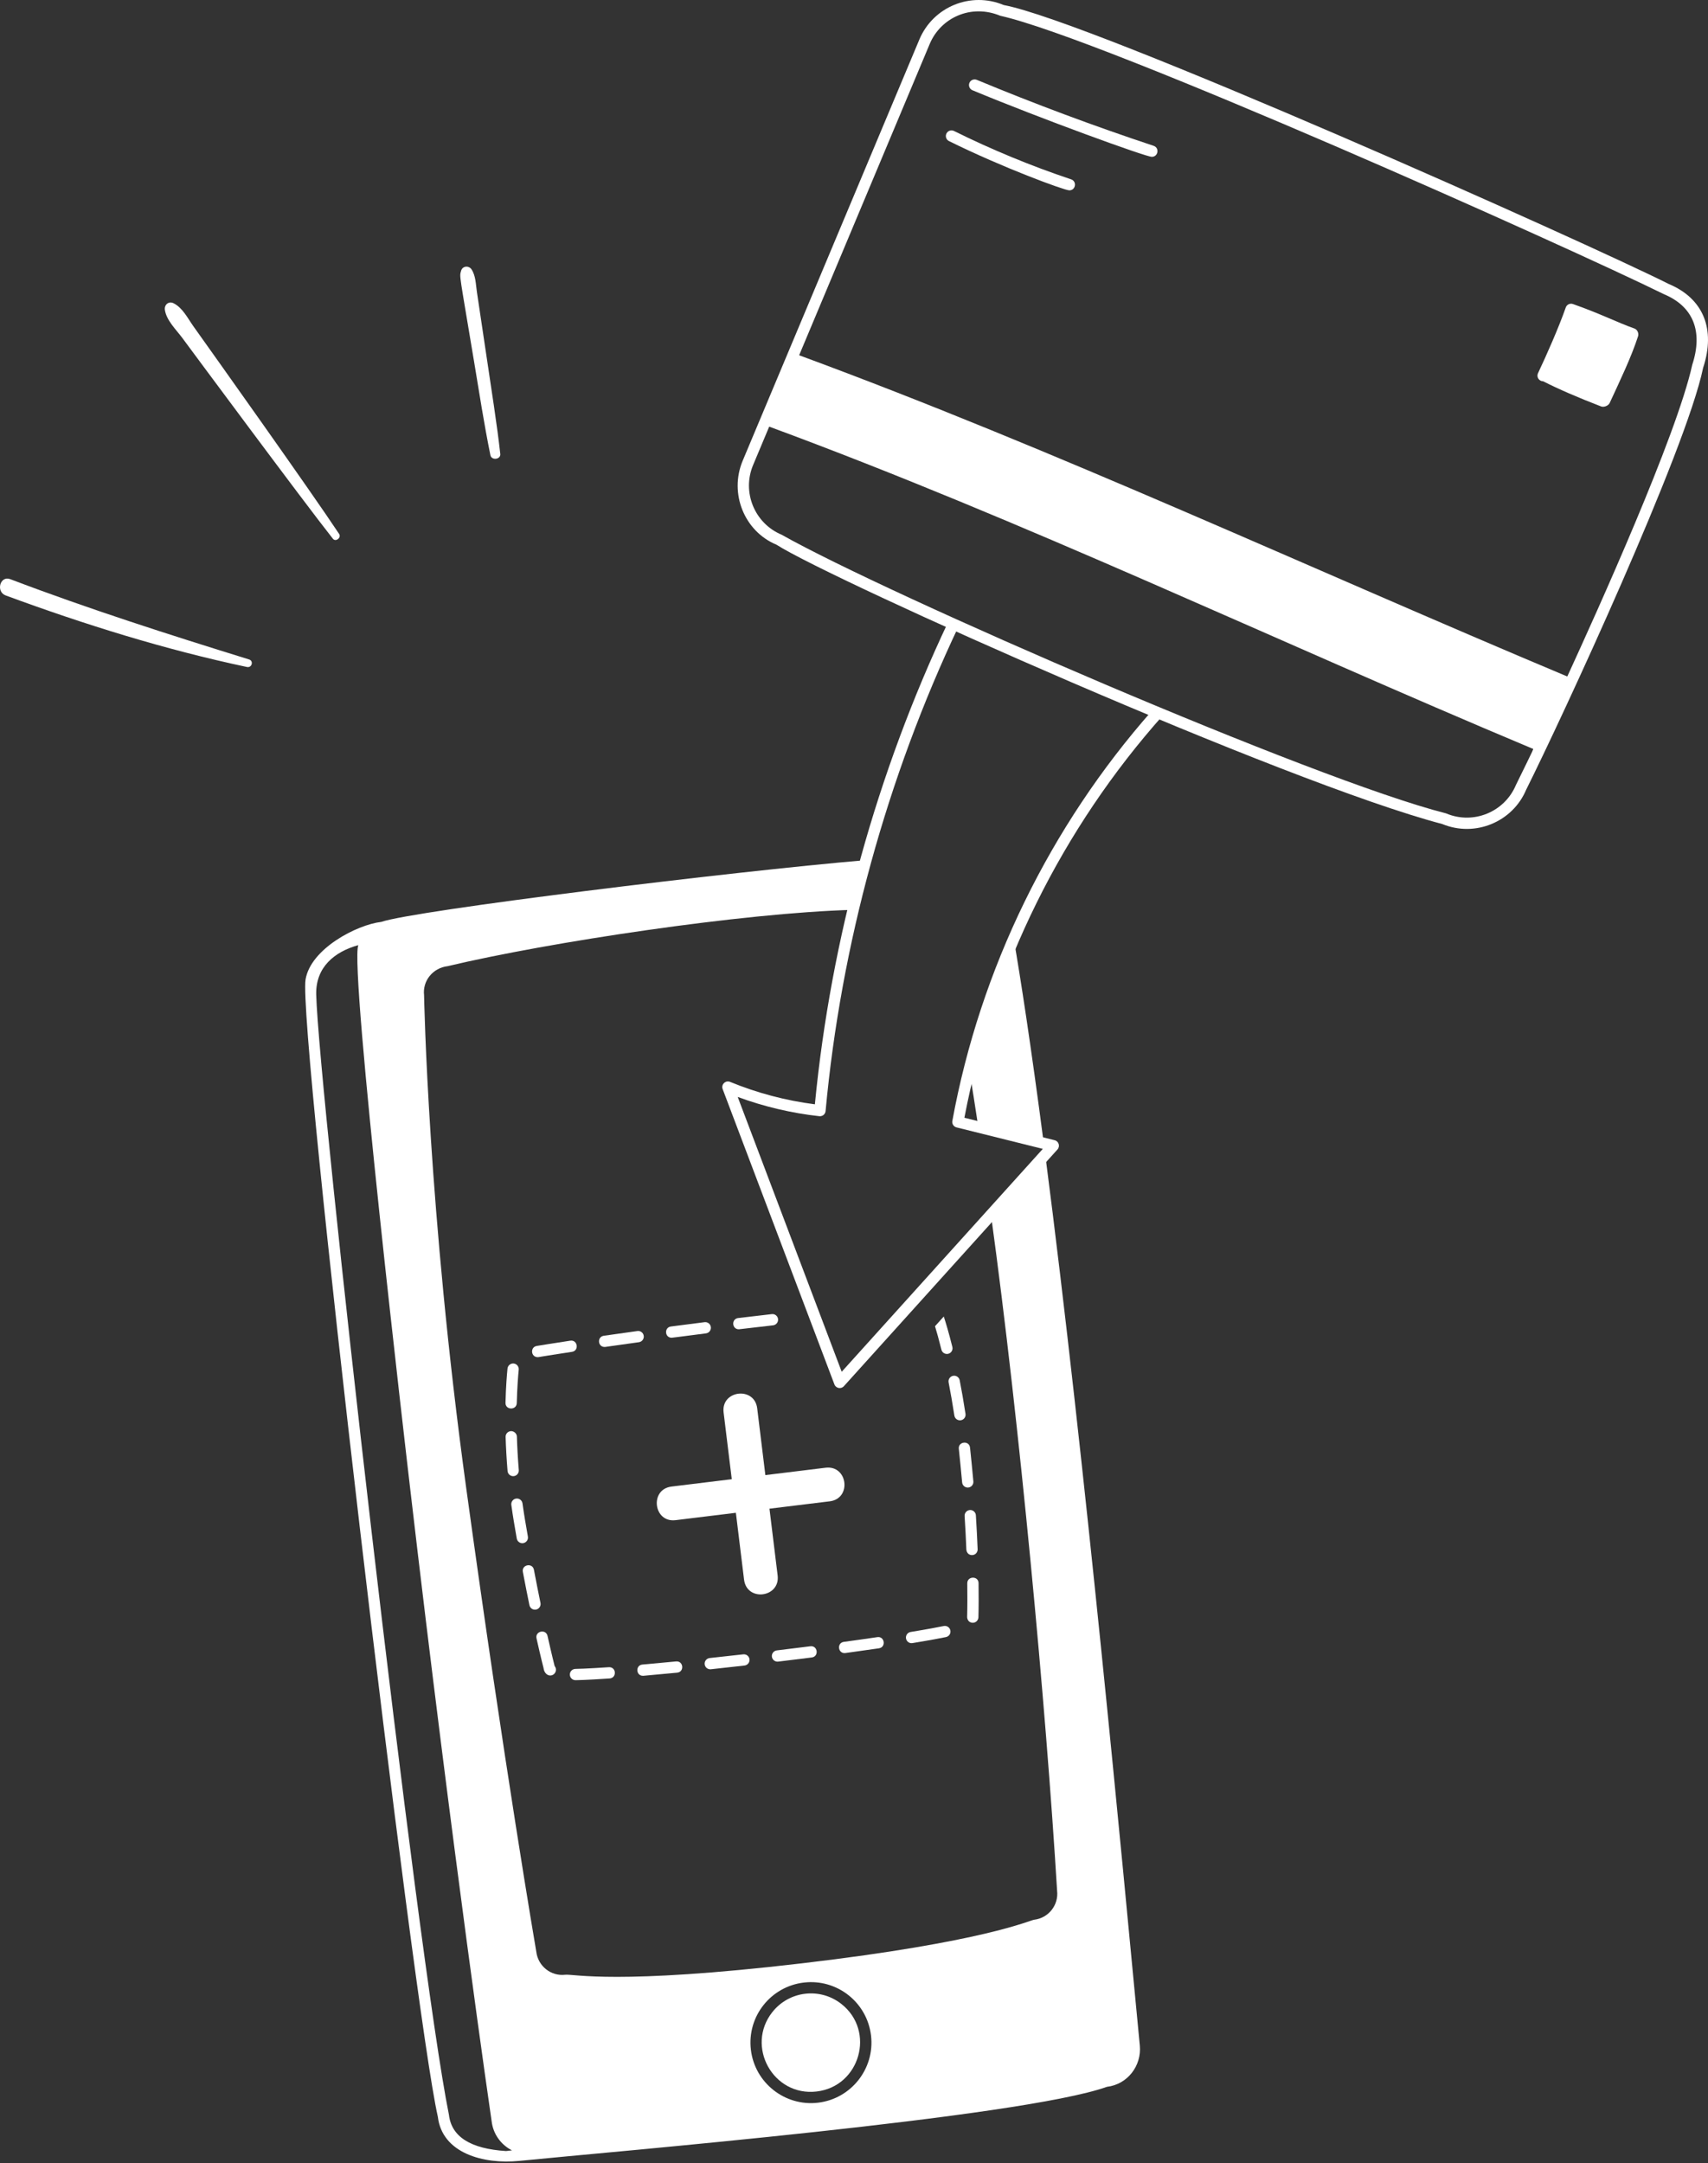 <svg width="304" height="385" viewBox="0 0 304 385" fill="none" xmlns="http://www.w3.org/2000/svg">
<rect x="0" y="0" width="304" height="385" fill="#333333" stroke="none"/>
<path d="M44.327 117.371C30.023 112.942 15.828 108.403 1.823 103.083C0.014 102.396 -0.789 105.319 1.021 105.986C14.986 111.133 29.387 115.632 43.956 118.716C44.831 118.901 45.191 117.638 44.327 117.371Z" fill="white"/>
<path d="M60.36 95.035C55.241 87.31 37.925 62.992 34.43 58.085C33.404 56.644 32.513 54.783 30.891 53.974C30.013 53.536 29.21 54.253 29.347 55.16C29.63 57.043 31.348 58.667 32.461 60.167C33.743 61.898 54.024 89.291 59.252 95.89C59.748 96.517 60.8 95.7 60.36 95.035Z" fill="white"/>
<path d="M89.042 80.787C88.434 75.419 87.974 72.693 84.876 51.918C84.68 50.593 84.676 49.071 83.923 47.941C83.449 47.23 82.321 47.313 82.074 48.182C81.749 49.33 81.735 48.455 84.367 64.295C85.294 69.874 86.159 75.479 87.286 81.022C87.482 81.994 89.157 81.795 89.042 80.787Z" fill="white"/>
<path d="M174.125 200.595L185.775 203.494C183.426 185.544 181.632 174.063 180.437 167.125C177.173 174.639 174.515 182.417 172.517 190.361C173.027 193.488 173.565 196.901 174.125 200.595Z" fill="white"/>
<path d="M149.766 356.688C145.968 353.687 140.465 354.333 137.463 358.131C132.667 364.202 137.592 373.18 145.357 372.259C153.059 371.355 155.871 361.51 149.766 356.688Z" fill="white"/>
<path d="M202.87 364.076C199.761 331.549 193.184 260.628 186.039 205.508L176.38 216.212C181.465 253.283 186.165 303.702 188.149 336.528C188.448 339.075 186.619 341.39 184.071 341.687C183.214 341.792 175.264 345.63 142.727 349.447C109.686 353.323 102.167 351.318 100.615 351.478C98.062 351.781 95.753 349.947 95.446 347.347C95.39 347.021 89.762 314.243 82.973 264.808C76.189 215.419 75.492 177.625 75.48 177.149C75.181 174.601 77.01 172.286 79.678 171.965C97.707 167.673 132.39 162.461 151.817 161.941C152.522 158.98 153.277 156.031 154.086 153.096C130.246 155.119 73.794 162.046 67.868 164.083C63.497 164.595 55.3 168.861 54.386 174.332C52.981 182.732 73.571 357.606 77.93 376.752C78.689 383.224 85.988 385.258 92.471 384.606C108.545 382.986 181.642 376.913 197.028 371.426C200.674 370.998 203.216 367.69 202.87 364.076ZM90.064 382.857C83.782 382.462 80.369 380.329 79.909 376.435C74.228 348.274 56.699 193.898 56.282 177.018C56.161 172.156 59.518 169.405 63.774 168.221C62.152 172.168 72.419 259.906 72.911 264.146C80.664 330.792 87.442 377.135 87.506 377.567C87.777 379.87 89.196 381.761 91.126 382.737L90.064 382.857ZM145.592 374.255C139.719 374.947 134.339 370.733 133.644 364.817C132.95 358.906 137.174 353.562 143.084 352.87C148.991 352.177 154.337 356.397 155.031 362.307C155.724 368.204 151.488 373.562 145.592 374.255Z" fill="white"/>
<path d="M187.715 202.943L171.65 198.944C176.699 172.363 189.072 147.433 207.024 127.283L205.066 126.466C186.912 147.032 174.462 172.448 169.504 199.508C169.407 200.028 169.735 200.534 170.249 200.662L185.607 204.485L149.811 244.157L131.301 195.24C135.985 196.967 140.862 198.119 145.83 198.669C146.4 198.725 146.888 198.32 146.941 197.764C149.681 168.117 157.834 138.461 170.616 111.475L168.785 110.652C156.061 137.528 147.89 167.031 145.037 196.553C139.854 195.888 134.783 194.547 129.944 192.56C129.133 192.227 128.314 193.024 128.623 193.843L148.514 246.408C148.782 247.11 149.697 247.283 150.199 246.725L188.217 204.589C188.724 204.027 188.447 203.124 187.715 202.943Z" fill="white"/>
<path d="M297.024 50.551C282.576 43.278 194.358 3.837 178.646 0.898C172.798 -1.556 166.081 1.193 163.63 7.041L132.189 82.001C129.741 87.835 132.498 94.572 138.179 96.939C148.324 103.399 228.83 139.331 256.712 146.669C262.558 149.08 269.237 146.282 271.636 140.558C277.942 127.944 300.068 80.24 303.132 65.466C305.406 58.566 303.158 53.119 297.024 50.551ZM269.811 139.723C267.792 144.537 262.237 146.81 257.421 144.79C257.374 144.772 257.328 144.756 257.28 144.744C233.928 138.814 158.179 105.929 139.109 95.168C134.297 93.151 132.022 87.592 134.04 82.777L136.908 75.936C182.463 92.747 226.271 113.749 272.732 133.236C272.997 133.347 273.307 132.56 269.811 139.723ZM301.196 64.936C298.384 77.65 284.268 108.84 278.956 120.406C232.502 100.904 187.839 80.045 142.237 63.23L165.477 7.82C167.426 3.17 172.8 0.643 178.032 2.805C196.309 6.882 279.081 43.947 296.181 52.374C301.365 54.549 303.156 58.975 301.194 64.936H301.196Z" fill="white"/>
<path d="M290.885 58.464C287.833 57.389 284.93 55.864 279.961 54.115C279.437 53.93 278.865 54.208 278.683 54.73C277.412 58.351 275.31 63.107 273.742 66.43C273.427 67.098 273.923 67.861 274.651 67.861C277.39 69.254 280.861 70.76 284.964 72.338C285.482 72.539 286.273 72.216 286.506 71.712C288.337 67.745 290.341 63.597 291.553 59.845C291.708 59.369 291.465 58.666 290.885 58.464Z" fill="white"/>
<path d="M205.01 27.912C203.905 27.912 185.154 21.084 173.085 16.065C172.573 15.852 172.33 15.264 172.543 14.752C172.755 14.24 173.346 13.999 173.856 14.21C184.151 18.49 194.739 22.441 205.325 25.952C206.403 26.31 206.144 27.912 205.01 27.912Z" fill="white"/>
<path d="M190.326 33.88C189.442 33.88 178.346 29.792 168.907 25.111C168.409 24.864 168.206 24.261 168.453 23.765C168.698 23.268 169.302 23.067 169.798 23.312C176.518 26.644 183.532 29.541 190.645 31.922C191.719 32.282 191.46 33.88 190.326 33.88Z" fill="white"/>
<path d="M91.979 249.724C92.051 246.859 92.228 244.775 92.326 243.785C92.38 243.233 91.979 242.741 91.427 242.685C90.885 242.631 90.383 243.034 90.329 243.584C90.226 244.6 90.044 246.742 89.971 249.674C89.937 251.013 91.947 251.033 91.979 249.724Z" fill="white"/>
<path d="M95.699 241.557C95.93 241.557 95.89 241.507 101.804 240.61C103.117 240.411 102.816 238.421 101.503 238.624C97.835 239.18 95.753 239.526 95.536 239.562C94.328 239.762 94.474 241.555 95.701 241.555L95.699 241.557Z" fill="white"/>
<path d="M96.197 285.298C95.829 283.513 95.438 281.54 95.032 279.401C94.785 278.097 92.814 278.47 93.061 279.777C93.468 281.927 93.862 283.907 94.231 285.701C94.342 286.237 94.866 286.595 95.416 286.482C95.96 286.37 96.309 285.84 96.197 285.298Z" fill="white"/>
<path d="M91.421 262.734C91.973 262.688 92.382 262.202 92.338 261.65C92.174 259.667 92.059 257.661 91.999 255.69C91.983 255.136 91.467 254.71 90.965 254.718C90.411 254.736 89.975 255.198 89.991 255.752C90.054 257.758 90.17 259.799 90.339 261.817C90.381 262.341 90.829 262.775 91.421 262.734Z" fill="white"/>
<path d="M107.615 239.743C107.818 239.743 107.763 239.711 113.718 238.894C114.268 238.818 114.651 238.312 114.575 237.764C114.499 237.216 113.995 236.826 113.445 236.907C111.275 237.204 109.279 237.487 107.472 237.748C106.246 237.923 106.376 239.743 107.615 239.743Z" fill="white"/>
<path d="M119.548 238.102C119.749 238.102 119.834 238.058 125.65 237.323C126.2 237.255 126.589 236.753 126.521 236.201C126.453 235.653 125.955 235.259 125.399 235.33C123.311 235.593 121.315 235.852 119.418 236.101C118.183 236.261 118.304 238.102 119.548 238.102Z" fill="white"/>
<path d="M131.501 236.595L137.596 235.891C138.147 235.828 138.544 235.331 138.482 234.78C138.42 234.23 137.93 233.829 137.372 233.895C135.497 234.106 133.503 234.339 131.383 234.596C130.138 234.744 130.249 236.595 131.501 236.595Z" fill="white"/>
<path d="M93.957 273.494C93.541 271.091 93.298 269.752 92.997 267.584C92.921 267.036 92.419 266.652 91.867 266.727C91.317 266.803 90.933 267.311 91.009 267.859C91.315 270.075 91.572 271.497 91.977 273.84C92.073 274.396 92.609 274.753 93.139 274.655C93.686 274.56 94.051 274.038 93.957 273.494Z" fill="white"/>
<path d="M171.007 252.789C171.555 252.705 171.931 252.193 171.846 251.645C171.513 249.467 171.162 247.473 170.81 245.67C170.704 245.126 170.176 244.771 169.634 244.877C169.09 244.984 168.734 245.51 168.841 246.054C169.186 247.831 169.535 249.798 169.863 251.948C169.947 252.498 170.463 252.872 171.007 252.789Z" fill="white"/>
<path d="M172.332 264.761C172.884 264.715 173.294 264.227 173.246 263.675C173.137 262.412 172.732 258.349 172.651 257.652C172.499 256.327 170.505 256.566 170.658 257.881C170.736 258.568 171.138 262.595 171.246 263.848C171.294 264.414 171.802 264.813 172.332 264.761Z" fill="white"/>
<path d="M174.169 281.79C174.153 280.443 172.145 280.5 172.161 281.817C172.185 283.704 172.189 286.055 172.137 287.797C172.131 288.016 172.261 288.817 173.141 288.831C173.681 288.839 174.126 288.401 174.145 287.857C174.197 286.073 174.195 283.704 174.169 281.79Z" fill="white"/>
<path d="M97.453 291.173C97.166 289.876 95.202 290.316 95.493 291.611C96.248 294.987 96.748 296.911 96.748 296.911C96.883 298.041 97.88 298.561 98.589 297.973C99.015 297.615 99.075 296.965 98.718 296.539C98.718 296.539 98.224 294.616 97.453 291.173Z" fill="white"/>
<path d="M173.042 276.787C173.596 276.769 174.028 276.295 174.004 275.741C173.93 273.896 173.829 271.878 173.693 269.704C173.657 269.15 173.181 268.728 172.629 268.767C172.075 268.801 171.655 269.279 171.689 269.831C171.824 271.987 171.926 273.992 171.998 275.823C172.008 276.05 172.201 276.811 173.042 276.783V276.787Z" fill="white"/>
<path d="M167.967 289.414C167.046 289.603 165.175 289.962 162.083 290.47C161.537 290.558 161.165 291.076 161.256 291.622C161.348 292.186 161.886 292.544 162.408 292.449C165.542 291.935 167.435 291.57 168.369 291.379C168.913 291.269 169.262 290.739 169.152 290.195C169.041 289.651 168.505 289.301 167.967 289.414Z" fill="white"/>
<path d="M120.331 295.715C118.105 295.932 116.115 296.115 114.349 296.267C113.044 296.378 113.176 298.357 114.521 298.267C116.294 298.114 118.292 297.931 120.528 297.713C121.845 297.582 121.66 295.589 120.331 295.715Z" fill="white"/>
<path d="M108.367 296.74C104.199 297.025 102.421 297.043 102.421 297.043C101.867 297.047 101.421 297.501 101.425 298.055C101.429 298.605 101.879 299.053 102.429 299.051C102.501 299.051 104.262 299.035 108.504 298.743C109.811 298.653 109.718 296.67 108.367 296.74Z" fill="white"/>
<path d="M132.291 294.45C130.167 294.69 128.177 294.909 126.312 295.11C125.762 295.168 125.363 295.664 125.421 296.214C125.479 296.768 125.977 297.164 126.525 297.106C128.392 296.907 130.388 296.688 132.516 296.443C133.066 296.381 133.461 295.883 133.399 295.333C133.337 294.783 132.843 294.387 132.289 294.45H132.291Z" fill="white"/>
<path d="M156.147 291.391C154.382 291.65 152.405 291.931 150.197 292.23C148.888 292.408 149.141 294.39 150.468 294.219C152.684 293.918 154.669 293.637 156.44 293.376C157.755 293.183 157.462 291.192 156.147 291.391Z" fill="white"/>
<path d="M144.232 293.013C142.369 293.25 140.384 293.495 138.264 293.75C137.714 293.816 137.32 294.316 137.386 294.866C137.453 295.416 137.953 295.81 138.503 295.744C140.627 295.489 142.618 295.242 144.485 295.007C145.804 294.838 145.551 292.847 144.232 293.015V293.013Z" fill="white"/>
<path d="M146.946 261.236L136.223 262.547L134.77 250.662C134.286 246.707 128.309 247.44 128.791 251.393L130.245 263.278L119.522 264.589C115.569 265.073 116.302 271.066 120.253 270.568L130.975 269.257L132.429 281.142C132.919 285.149 138.889 284.356 138.408 280.411L136.954 268.526L147.677 267.215C151.634 266.731 150.903 260.759 146.946 261.236Z" fill="white"/>
<path d="M167.978 234.322L166.418 236.05C166.715 237.03 167.114 238.431 167.558 240.224C167.693 240.766 168.245 241.091 168.775 240.957C169.313 240.822 169.64 240.28 169.507 239.74C168.841 237.054 168.269 235.209 167.978 234.322Z" fill="white"/>
</svg>
